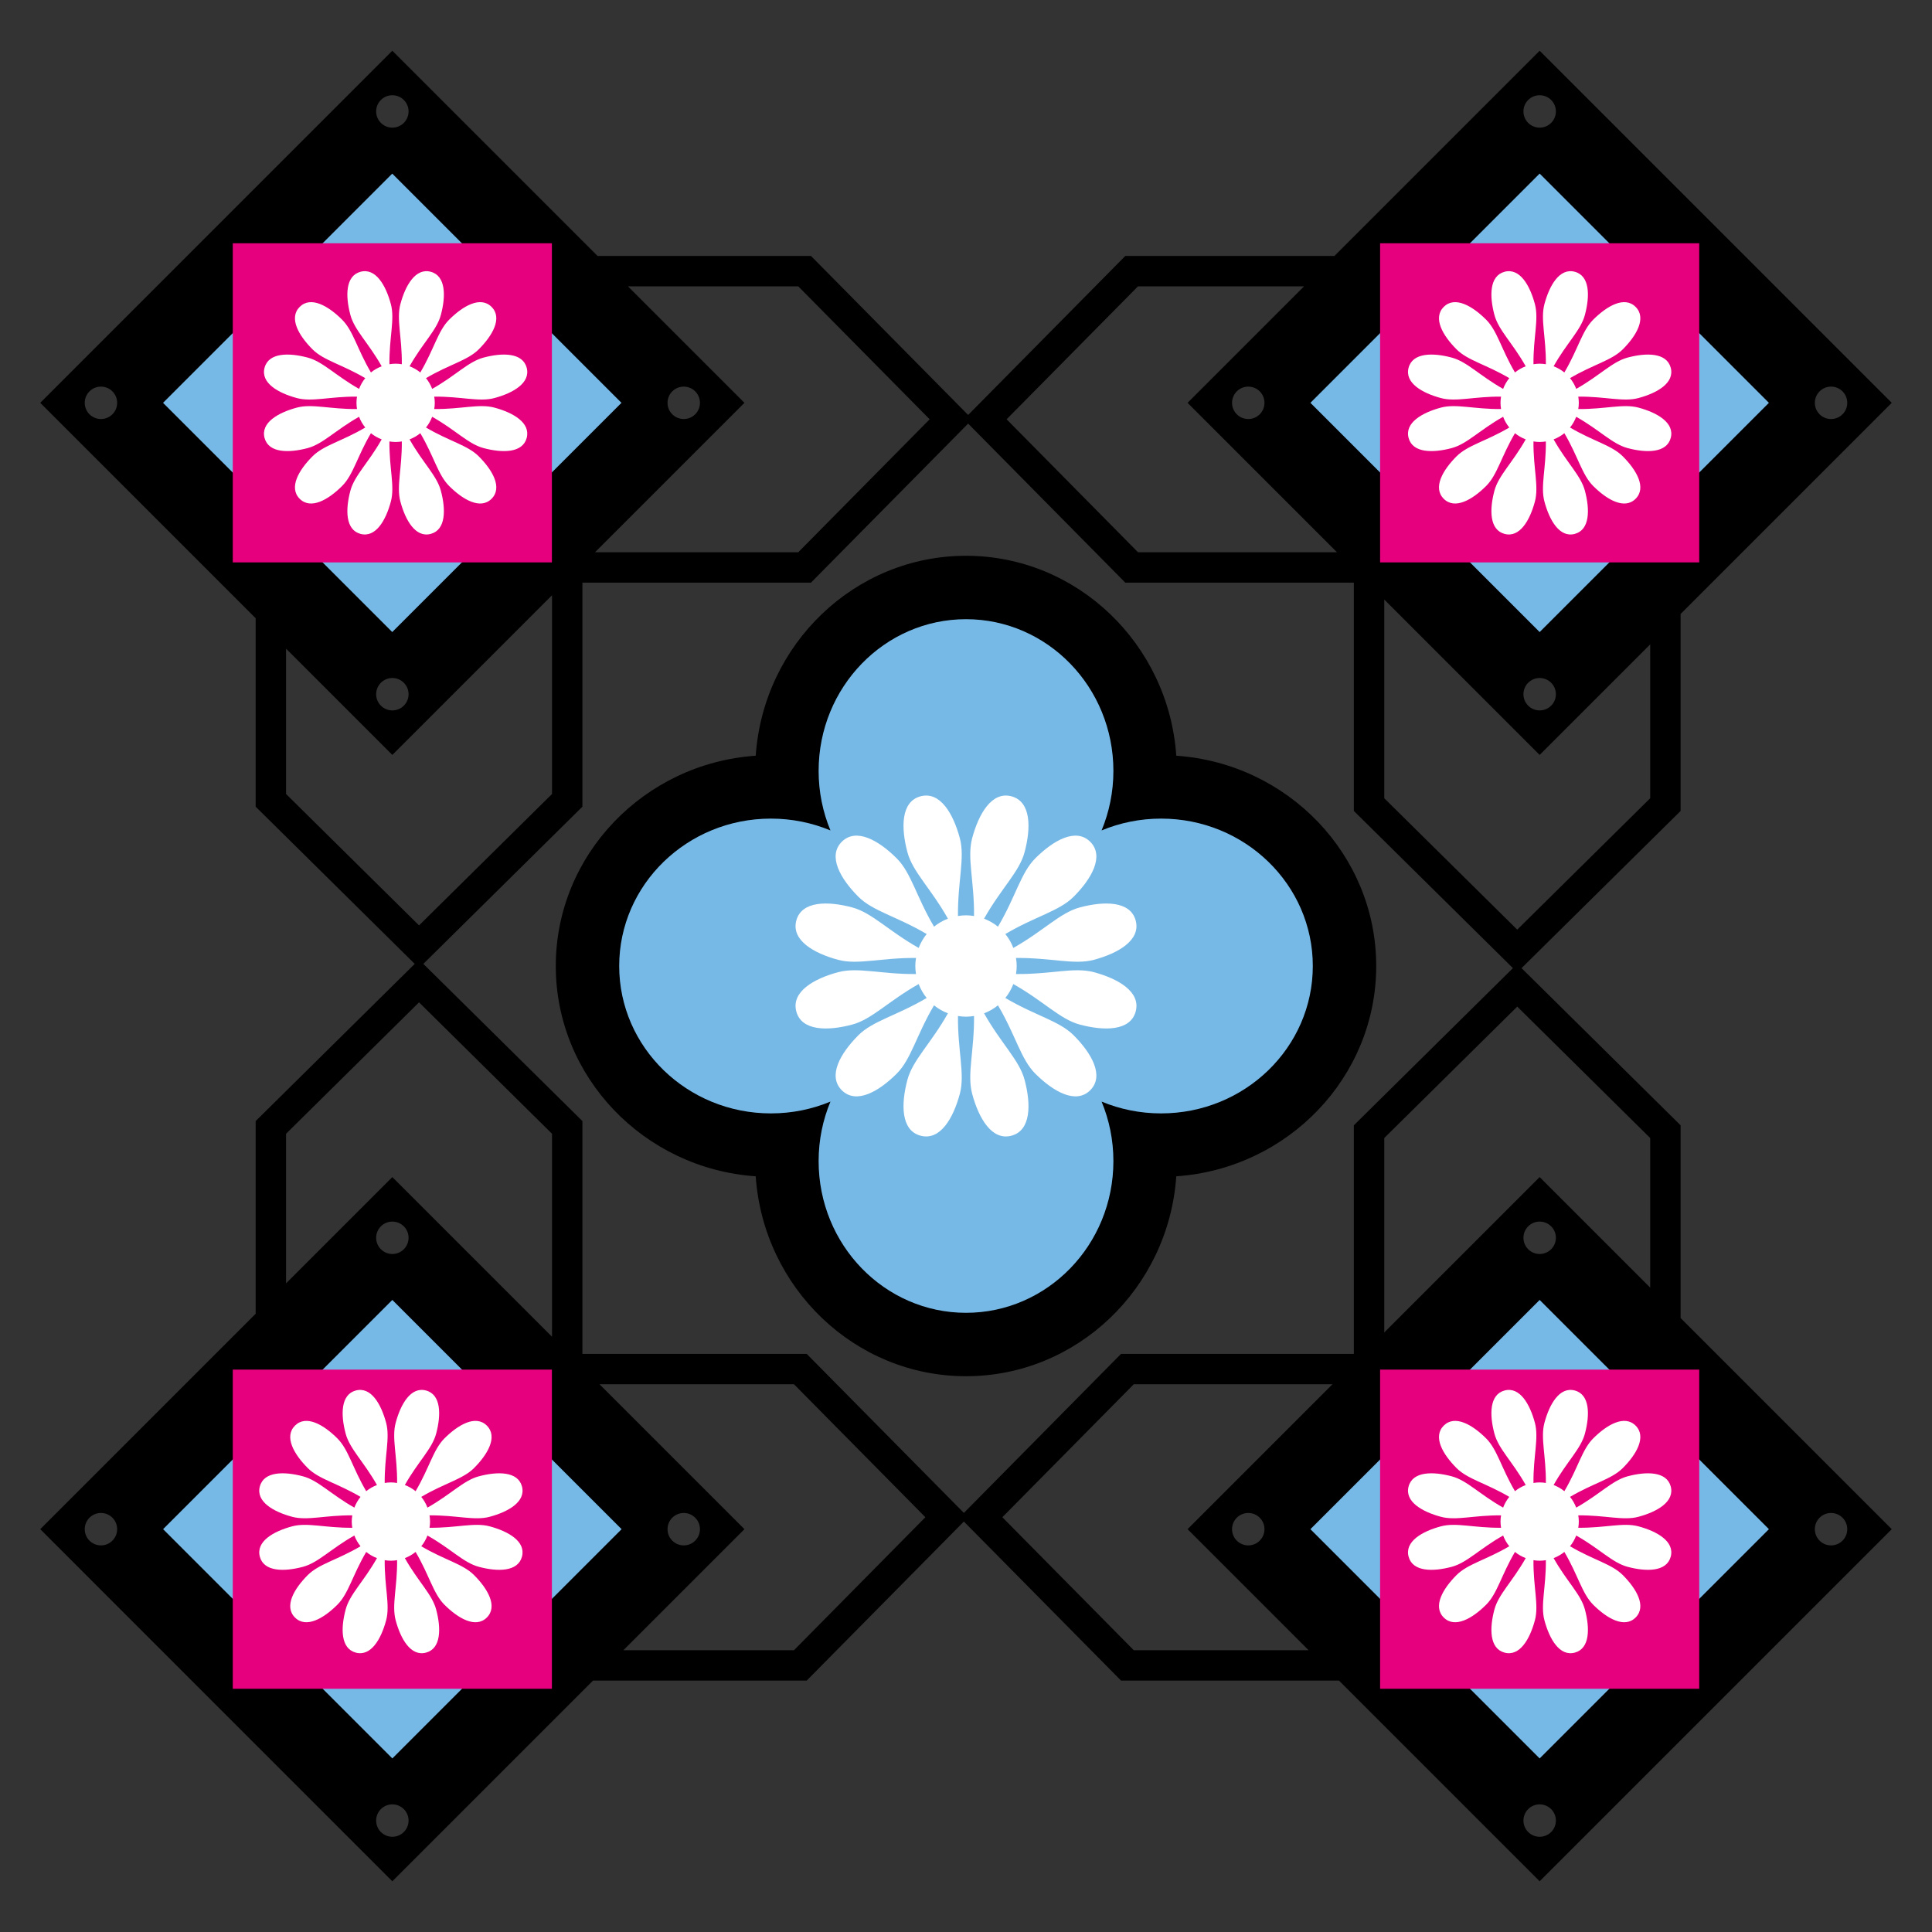 <?xml version="1.0" encoding="utf-8"?>
<!-- Generator: Adobe Illustrator 19.2.1, SVG Export Plug-In . SVG Version: 6.00 Build 0)  -->
<svg version="1.1" id="Layer_1" xmlns="http://www.w3.org/2000/svg" xmlns:xlink="http://www.w3.org/1999/xlink" x="0px" y="0px"
	 width="864px" height="864px" viewBox="0 0 864 864" enable-background="new 0 0 864 864" xml:space="preserve">
<rect x="0" y="0" width="864" height="864" fill="#333333" stroke="none"/>
<g>
	<path d="M526.039,337.961c-3.429-49.893-44.296-89.412-94.038-89.412c-49.741,0-90.611,39.519-94.042,89.412
		c-49.887,3.426-89.411,44.304-89.411,94.038c0,49.74,39.524,90.612,89.411,94.046
		c3.431,49.882,44.301,89.406,94.042,89.406c49.742,0,90.609-39.524,94.038-89.406
		c49.892-3.434,89.413-44.306,89.413-94.046C615.452,382.265,575.931,341.387,526.039,337.961z"/>
	<path d="M751.574,503.243l-71.132-70.291l71.132-70.291v-88.091L846,180.146L688.54,22.685l-91.761,91.766H503.249
		l-70.295,71.128l-70.292-71.128H267.222l-91.77-91.766L18,180.146l96.336,96.339v84.272l71.132,70.294
		l-71.132,70.294v86.17L18,683.854l157.452,157.462l89.749-89.747h95.554l70.293-71.135l70.288,71.135h97.462
		l89.741,89.747L846,683.854l-94.426-94.424V503.243z M818.857,172.898c4.003,0,7.248,3.244,7.248,7.248
		c0,4.009-3.245,7.245-7.248,7.245c-4.006,0-7.25-3.236-7.25-7.245C811.607,176.142,814.851,172.898,818.857,172.898z
		 M45.142,187.391c-4.001,0-7.247-3.236-7.247-7.245c0-4.004,3.246-7.248,7.247-7.248
		c4.012,0,7.25,3.244,7.25,7.248C52.392,184.155,49.154,187.391,45.142,187.391z M45.142,691.109
		c-4.001,0-7.247-3.244-7.247-7.255c0-3.995,3.246-7.245,7.247-7.245c4.012,0,7.25,3.25,7.25,7.245
		C52.392,687.865,49.154,691.109,45.142,691.109z M818.857,676.609c4.003,0,7.248,3.25,7.248,7.245
		c0,4.01-3.245,7.255-7.248,7.255c-4.006,0-7.25-3.244-7.25-7.255
		C811.607,679.86,814.851,676.609,818.857,676.609z M688.54,42.589c4.011,0,7.26,3.238,7.26,7.242
		c0,4.001-3.249,7.255-7.26,7.255c-4.004,0-7.247-3.254-7.247-7.255C681.293,45.827,684.536,42.589,688.54,42.589z
		 M688.54,303.207c4.011,0,7.26,3.251,7.26,7.248c0,4.009-3.249,7.245-7.26,7.245
		c-4.004,0-7.247-3.236-7.247-7.245C681.293,306.457,684.536,303.207,688.54,303.207z M619.05,268.112
		l69.489,69.491l49.435-49.434v68.815l-59.46,58.762l-59.465-58.762V268.112z M508.922,128.048h74.26
		l-52.095,52.098l66.823,66.825h-88.988l-58.76-59.463L508.922,128.048z M565.478,180.146
		c0,4.009-3.244,7.245-7.247,7.245s-7.255-3.236-7.255-7.245c0-4.004,3.252-7.248,7.255-7.248
		S565.478,176.142,565.478,180.146z M332.919,180.146l-52.1-52.098h76.168l58.76,59.46l-58.76,59.463h-90.897
		L332.919,180.146z M298.524,180.146c0-4.004,3.242-7.248,7.252-7.248c3.994,0,7.248,3.244,7.248,7.248
		c0,4.009-3.254,7.245-7.248,7.245C301.767,187.391,298.524,184.155,298.524,180.146z M175.46,42.589
		c4.003,0,7.253,3.238,7.253,7.242c0,4.001-3.251,7.255-7.253,7.255c-4.004,0-7.247-3.254-7.247-7.255
		C168.214,45.827,171.456,42.589,175.46,42.589z M175.46,303.207c4.003,0,7.253,3.251,7.253,7.248
		c0,4.009-3.251,7.245-7.253,7.245c-4.004,0-7.247-3.236-7.247-7.245
		C168.214,306.457,171.456,303.207,175.46,303.207z M127.928,355.082v-65.004l47.524,47.525l71.409-71.404v88.883
		l-59.467,58.762L127.928,355.082z M175.46,821.417c-4.004,0-7.247-3.244-7.247-7.245
		c0-4.004,3.243-7.248,7.247-7.248c4.003,0,7.253,3.244,7.253,7.248
		C182.713,818.173,179.463,821.417,175.46,821.417z M175.46,560.794c-4.004,0-7.247-3.251-7.247-7.248
		c0-4.001,3.243-7.245,7.247-7.245c4.003,0,7.253,3.244,7.253,7.245
		C182.713,557.543,179.463,560.794,175.46,560.794z M246.861,597.802l-71.409-71.404l-47.524,47.526v-66.903
		l59.467-58.763l59.467,58.763V597.802z M355.076,737.983h-76.288l54.131-54.129l-64.813-64.808h86.97l58.763,59.463
		L355.076,737.983z M298.524,683.854c0-3.995,3.242-7.245,7.252-7.245c3.994,0,7.248,3.25,7.248,7.245
		c0,4.01-3.254,7.255-7.248,7.255C301.767,691.109,298.524,687.865,298.524,683.854z M531.088,683.854
		l54.126,54.129h-78.195l-58.764-59.474l58.764-59.463h88.875L531.088,683.854z M565.478,683.854
		c0,4.01-3.244,7.255-7.247,7.255s-7.255-3.244-7.255-7.255c0-3.995,3.252-7.245,7.255-7.245
		S565.478,679.86,565.478,683.854z M605.452,605.458H501.336l-70.288,71.126l-70.293-71.126H260.452V501.345
		l-71.131-70.294l71.131-70.294V260.568h102.21l70.292-71.131l70.295,71.131h102.203v102.093l71.137,70.291
		l-71.137,70.291V605.458z M688.54,821.417c-4.004,0-7.247-3.244-7.247-7.245c0-4.004,3.243-7.248,7.247-7.248
		c4.011,0,7.26,3.244,7.26,7.248C695.799,818.173,692.55,821.417,688.54,821.417z M688.54,560.794
		c-4.004,0-7.247-3.251-7.247-7.248c0-4.001,3.243-7.245,7.247-7.245c4.011,0,7.26,3.244,7.26,7.245
		C695.799,557.543,692.55,560.794,688.54,560.794z M737.975,575.831l-49.435-49.434l-69.489,69.492v-86.963
		l59.465-58.765l59.46,58.765V575.831z"/>
	<g>
		<path fill-rule="evenodd" clip-rule="evenodd" fill="#77B9E6" d="M519.242,366.085c-9.451,0-18.439,1.897-26.609,5.287
			c3.392-8.167,5.284-17.159,5.284-26.609c0-37.469-29.504-67.856-65.914-67.856
			c-36.408,0-65.913,30.387-65.913,67.856c0,9.45,1.893,18.442,5.29,26.609c-8.174-3.39-17.167-5.287-26.621-5.287
			c-37.467,0-67.853,29.512-67.853,65.916c0,36.407,30.386,65.916,67.853,65.916c9.453,0,18.447-1.885,26.621-5.28
			c-3.397,8.164-5.29,17.156-5.29,26.606c0,37.474,29.504,67.851,65.913,67.851
			c36.41,0,65.914-30.378,65.914-67.851c0-9.45-1.892-18.442-5.284-26.606c8.17,3.395,17.158,5.28,26.609,5.28
			c37.469,0,67.851-29.509,67.851-65.916C587.094,395.598,556.711,366.085,519.242,366.085z"/>
		<polygon fill="#77B9E6" points="175.452,581.338 277.978,683.854 175.452,786.381 72.933,683.854 		"/>
		
			<rect x="102.961" y="107.653" transform="matrix(0.707 -0.707 0.707 0.707 -75.993 176.836)" fill="#77B9E6" width="144.985" height="144.985"/>
		<polygon fill="#77B9E6" points="688.54,581.338 791.065,683.854 688.54,786.381 586.024,683.854 		"/>
		<polygon fill="#77B9E6" points="688.54,77.627 791.065,180.146 688.54,282.662 586.024,180.146 		"/>
	</g>
	<g>
		<rect x="104.099" y="612.496" fill="#E6007E" width="142.714" height="142.73"/>
		<rect x="617.186" y="612.496" fill="#E6007E" width="142.712" height="142.73"/>
		<rect x="617.186" y="108.788" fill="#E6007E" width="142.712" height="142.72"/>
		<rect x="104.099" y="108.788" fill="#E6007E" width="142.714" height="142.72"/>
	</g>
	<g>
		<path fill="#FFFFFF" d="M218.957,682.58c-6.82-1.827-14.831,0.767-26.874,0.643c0.144-0.905,0.24-1.826,0.24-2.772
			c0-0.946-0.096-1.867-0.24-2.772c12.043-0.124,20.054,2.471,26.874,0.643c8.447-2.263,16.287-6.789,14.468-13.576
			c-1.819-6.787-10.871-6.787-19.318-4.524c-6.819,1.827-12.46,8.078-22.948,13.992
			c-0.669-1.752-1.598-3.374-2.762-4.804c10.361-6.122,18.592-7.882,23.583-12.873
			c6.184-6.183,10.71-14.023,5.742-18.991c-4.968-4.969-12.808-0.442-18.991,5.741
			c-4.99,4.991-6.75,13.221-12.873,23.583c-1.43-1.165-3.054-2.094-4.806-2.764
			c5.914-10.489,12.165-16.129,13.992-22.948c2.263-8.447,2.264-17.499-4.523-19.318
			c-6.787-1.819-11.313,6.022-13.576,14.469c-1.828,6.82,0.767,14.831,0.643,26.874
			c-0.905-0.144-1.826-0.24-2.772-0.24c-0.945,0-1.867,0.096-2.771,0.24c-0.124-12.043,2.471-20.054,0.643-26.874
			c-2.264-8.447-6.789-16.287-13.576-14.469c-6.788,1.819-6.787,10.871-4.523,19.318
			c1.827,6.82,8.079,12.459,13.992,22.948c-1.753,0.669-3.375,1.598-4.805,2.762
			c-6.122-10.361-7.882-18.591-12.872-23.581c-6.184-6.184-14.023-10.71-18.992-5.742
			c-4.968,4.968-0.442,12.808,5.742,18.991c4.99,4.99,13.221,6.75,23.581,12.872
			c-1.164,1.43-2.093,3.053-2.763,4.805c-10.489-5.914-16.129-12.164-22.948-13.992
			c-8.447-2.263-17.499-2.263-19.318,4.524c-1.819,6.787,6.022,11.313,14.468,13.576
			c6.82,1.827,14.832-0.767,26.874-0.643c-0.144,0.905-0.24,1.826-0.24,2.772c0,0.946,0.096,1.867,0.24,2.772
			c-12.043,0.124-20.054-2.471-26.874-0.643c-8.447,2.263-16.287,6.789-14.468,13.576
			c1.819,6.787,10.871,6.787,19.318,4.523c6.819-1.827,12.459-8.078,22.948-13.992
			c0.67,1.753,1.599,3.376,2.764,4.806c-10.361,6.122-18.592,7.882-23.582,12.873
			c-6.184,6.183-10.71,14.023-5.742,18.991c4.968,4.969,12.809,0.442,18.992-5.742
			c4.99-4.991,6.75-13.221,12.873-23.583c1.43,1.164,3.052,2.093,4.804,2.762
			c-5.914,10.489-12.165,16.129-13.992,22.948c-2.263,8.447-2.264,17.499,4.523,19.318
			c6.787,1.819,11.313-6.022,13.576-14.468c1.828-6.82-0.767-14.832-0.643-26.875
			c0.905,0.144,1.826,0.24,2.771,0.24s1.867-0.096,2.771-0.24c0.124,12.043-2.471,20.054-0.643,26.874
			c2.263,8.447,6.789,16.287,13.576,14.469c6.787-1.819,6.787-10.871,4.523-19.318
			c-1.827-6.819-8.078-12.459-13.992-22.948c1.753-0.669,3.376-1.599,4.806-2.763
			c6.123,10.362,7.883,18.593,12.873,23.584c6.183,6.184,14.023,10.71,18.991,5.742
			c4.969-4.969,0.442-12.809-5.741-18.991c-4.991-4.991-13.222-6.751-23.584-12.874
			c1.164-1.43,2.094-3.053,2.763-4.805c10.488,5.914,16.129,12.165,22.948,13.992
			c8.447,2.263,17.499,2.263,19.318-4.524C235.244,689.369,227.404,684.843,218.957,682.58z"/>
		<path fill="#FFFFFF" d="M221.068,182.278c-6.82-1.827-14.831,0.767-26.874,0.643
			c0.144-0.905,0.24-1.826,0.24-2.772s-0.096-1.866-0.24-2.772c12.043-0.124,20.054,2.471,26.874,0.643
			c8.447-2.263,16.287-6.789,14.468-13.576c-1.819-6.788-10.871-6.787-19.318-4.524
			c-6.819,1.827-12.46,8.078-22.948,13.992c-0.669-1.752-1.598-3.374-2.762-4.804
			c10.361-6.122,18.592-7.882,23.583-12.873c6.184-6.183,10.71-14.023,5.742-18.991
			c-4.968-4.969-12.808-0.442-18.991,5.741c-4.99,4.991-6.75,13.221-12.873,23.583
			c-1.43-1.165-3.054-2.094-4.806-2.764c5.914-10.489,12.165-16.129,13.992-22.948
			c2.263-8.447,2.264-17.499-4.523-19.318c-6.787-1.819-11.313,6.022-13.576,14.469
			c-1.828,6.82,0.767,14.831,0.643,26.874c-0.905-0.144-1.826-0.24-2.772-0.24c-0.945,0-1.867,0.096-2.771,0.24
			c-0.124-12.043,2.471-20.054,0.643-26.874c-2.263-8.447-6.789-16.287-13.576-14.469
			c-6.788,1.819-6.787,10.871-4.523,19.318c1.827,6.82,8.079,12.459,13.992,22.948
			c-1.753,0.669-3.375,1.598-4.805,2.762c-6.122-10.361-7.882-18.591-12.872-23.581
			c-6.184-6.184-14.023-10.71-18.992-5.742c-4.968,4.968-0.442,12.808,5.742,18.991
			c4.99,4.99,13.221,6.75,23.581,12.872c-1.164,1.43-2.093,3.053-2.763,4.805
			c-10.489-5.914-16.129-12.164-22.948-13.992c-8.447-2.263-17.499-2.264-19.318,4.524
			c-1.819,6.787,6.022,11.313,14.468,13.576c6.82,1.827,14.832-0.767,26.874-0.643
			c-0.144,0.905-0.24,1.826-0.24,2.772s0.096,1.867,0.24,2.772c-12.043,0.124-20.054-2.471-26.874-0.643
			c-8.447,2.263-16.287,6.789-14.468,13.576c1.819,6.787,10.871,6.787,19.318,4.523
			c6.819-1.827,12.459-8.078,22.948-13.992c0.67,1.753,1.599,3.376,2.764,4.806
			c-10.361,6.122-18.592,7.882-23.582,12.873c-6.184,6.183-10.71,14.023-5.742,18.991
			c4.968,4.969,12.809,0.442,18.992-5.742c4.99-4.991,6.75-13.221,12.873-23.583
			c1.43,1.164,3.052,2.093,4.804,2.762c-5.914,10.489-12.165,16.129-13.992,22.948
			c-2.263,8.447-2.264,17.499,4.523,19.318c6.787,1.819,11.313-6.022,13.576-14.468
			c1.828-6.82-0.767-14.832-0.643-26.875c0.905,0.144,1.826,0.24,2.771,0.24s1.867-0.096,2.771-0.24
			c0.124,12.043-2.471,20.054-0.643,26.874c2.263,8.447,6.789,16.287,13.576,14.469
			c6.787-1.819,6.787-10.871,4.523-19.318c-1.827-6.819-8.078-12.459-13.992-22.948
			c1.753-0.669,3.376-1.599,4.806-2.763c6.123,10.362,7.883,18.593,12.873,23.584
			c6.183,6.184,14.023,10.71,18.991,5.742c4.969-4.968,0.442-12.809-5.741-18.991
			c-4.991-4.991-13.222-6.751-23.584-12.874c1.164-1.43,2.094-3.053,2.763-4.805
			c10.488,5.914,16.129,12.165,22.948,13.992c8.447,2.263,17.499,2.263,19.318-4.524
			C237.355,189.066,229.514,184.541,221.068,182.278z"/>
		<path fill="#FFFFFF" d="M732.688,182.278c-6.82-1.827-14.831,0.767-26.874,0.643c0.144-0.905,0.24-1.826,0.24-2.772
			s-0.096-1.866-0.24-2.772c12.043-0.124,20.054,2.471,26.874,0.643c8.447-2.263,16.287-6.789,14.468-13.576
			c-1.819-6.788-10.871-6.787-19.318-4.524c-6.819,1.827-12.46,8.078-22.948,13.992
			c-0.669-1.752-1.598-3.374-2.762-4.804c10.361-6.122,18.592-7.882,23.583-12.873
			c6.183-6.183,10.71-14.023,5.742-18.991c-4.968-4.969-12.808-0.442-18.991,5.741
			c-4.99,4.991-6.75,13.221-12.873,23.583c-1.43-1.165-3.054-2.094-4.806-2.764
			c5.914-10.489,12.164-16.129,13.992-22.948c2.263-8.447,2.264-17.499-4.523-19.318
			c-6.787-1.819-11.313,6.022-13.576,14.469c-1.828,6.82,0.767,14.831,0.643,26.874
			c-0.905-0.144-1.826-0.24-2.772-0.24c-0.945,0-1.867,0.096-2.771,0.24c-0.124-12.043,2.471-20.054,0.643-26.874
			c-2.263-8.447-6.789-16.287-13.576-14.469c-6.788,1.819-6.787,10.871-4.523,19.318
			c1.827,6.82,8.079,12.459,13.992,22.948c-1.753,0.669-3.375,1.598-4.805,2.762
			c-6.122-10.361-7.882-18.591-12.872-23.581c-6.184-6.184-14.023-10.71-18.992-5.742
			c-4.968,4.968-0.442,12.808,5.742,18.991c4.99,4.99,13.221,6.75,23.581,12.872
			c-1.164,1.43-2.093,3.053-2.763,4.805c-10.489-5.914-16.129-12.164-22.948-13.992
			c-8.447-2.263-17.499-2.264-19.318,4.524c-1.819,6.787,6.022,11.313,14.468,13.576
			c6.82,1.827,14.832-0.767,26.874-0.643c-0.144,0.905-0.24,1.826-0.24,2.772s0.096,1.867,0.24,2.772
			c-12.043,0.124-20.054-2.471-26.874-0.643c-8.447,2.263-16.287,6.789-14.468,13.576
			c1.819,6.787,10.871,6.787,19.318,4.523c6.819-1.827,12.459-8.078,22.948-13.992
			c0.67,1.753,1.599,3.376,2.764,4.806c-10.361,6.122-18.592,7.882-23.582,12.873
			c-6.183,6.183-10.71,14.023-5.742,18.991c4.969,4.969,12.809,0.442,18.992-5.742
			c4.99-4.991,6.75-13.221,12.873-23.583c1.43,1.164,3.052,2.093,4.804,2.762
			c-5.914,10.489-12.165,16.129-13.992,22.948c-2.263,8.447-2.264,17.499,4.523,19.318
			c6.787,1.819,11.313-6.022,13.576-14.468c1.828-6.82-0.767-14.832-0.643-26.875
			c0.905,0.144,1.826,0.24,2.771,0.24s1.867-0.096,2.771-0.24c0.124,12.043-2.47,20.054-0.643,26.874
			c2.263,8.447,6.789,16.287,13.576,14.469c6.787-1.819,6.787-10.871,4.523-19.318
			c-1.827-6.819-8.078-12.459-13.992-22.948c1.753-0.669,3.376-1.599,4.806-2.763
			c6.123,10.362,7.883,18.593,12.873,23.584c6.184,6.184,14.023,10.71,18.991,5.742
			c4.969-4.968,0.442-12.809-5.741-18.991c-4.991-4.991-13.222-6.751-23.584-12.874
			c1.164-1.43,2.094-3.053,2.763-4.805c10.488,5.914,16.129,12.165,22.948,13.992
			c8.447,2.263,17.499,2.263,19.318-4.524C748.975,189.066,741.135,184.541,732.688,182.278z"/>
		<path fill="#FFFFFF" d="M732.688,682.58c-6.82-1.827-14.831,0.767-26.874,0.643c0.144-0.905,0.24-1.826,0.24-2.772
			c0-0.946-0.096-1.867-0.24-2.772c12.043-0.124,20.054,2.471,26.874,0.643c8.447-2.263,16.287-6.789,14.468-13.576
			c-1.819-6.787-10.871-6.787-19.318-4.524c-6.819,1.827-12.46,8.078-22.948,13.992
			c-0.669-1.752-1.598-3.374-2.762-4.804c10.361-6.122,18.592-7.882,23.583-12.873
			c6.183-6.183,10.71-14.023,5.742-18.991c-4.968-4.969-12.808-0.442-18.991,5.741
			c-4.99,4.991-6.75,13.221-12.873,23.583c-1.43-1.165-3.054-2.094-4.806-2.764
			c5.914-10.489,12.164-16.129,13.992-22.948c2.263-8.447,2.264-17.499-4.523-19.318
			c-6.787-1.819-11.313,6.022-13.576,14.469c-1.828,6.82,0.767,14.831,0.643,26.874
			c-0.905-0.144-1.826-0.24-2.772-0.24c-0.945,0-1.867,0.096-2.771,0.24c-0.124-12.043,2.471-20.054,0.643-26.874
			c-2.263-8.447-6.789-16.287-13.576-14.469c-6.788,1.819-6.787,10.871-4.523,19.318
			c1.827,6.82,8.079,12.459,13.992,22.948c-1.753,0.669-3.375,1.598-4.805,2.762
			c-6.122-10.361-7.882-18.591-12.872-23.581c-6.184-6.184-14.023-10.71-18.992-5.742
			c-4.968,4.968-0.442,12.808,5.742,18.991c4.99,4.99,13.221,6.75,23.581,12.872
			c-1.164,1.43-2.093,3.053-2.763,4.805c-10.489-5.914-16.129-12.164-22.948-13.992
			c-8.447-2.263-17.499-2.263-19.318,4.524c-1.819,6.787,6.022,11.313,14.468,13.576
			c6.82,1.827,14.832-0.767,26.874-0.643c-0.144,0.905-0.24,1.826-0.24,2.772c0,0.946,0.096,1.867,0.24,2.772
			c-12.043,0.124-20.054-2.471-26.874-0.643c-8.447,2.263-16.287,6.789-14.468,13.576
			c1.819,6.787,10.871,6.787,19.318,4.523c6.819-1.827,12.459-8.078,22.948-13.992
			c0.67,1.753,1.599,3.376,2.764,4.806c-10.361,6.122-18.592,7.882-23.582,12.873
			c-6.183,6.183-10.71,14.023-5.742,18.991c4.969,4.969,12.809,0.442,18.992-5.742
			c4.99-4.991,6.75-13.221,12.873-23.583c1.43,1.164,3.052,2.093,4.804,2.762
			c-5.914,10.489-12.165,16.129-13.992,22.948c-2.263,8.447-2.264,17.499,4.523,19.318
			c6.787,1.819,11.313-6.022,13.576-14.468c1.828-6.82-0.767-14.832-0.643-26.875
			c0.905,0.144,1.826,0.24,2.771,0.24s1.867-0.096,2.771-0.24c0.124,12.043-2.47,20.054-0.643,26.874
			c2.263,8.447,6.789,16.287,13.576,14.469c6.787-1.819,6.787-10.871,4.523-19.318
			c-1.827-6.819-8.078-12.459-13.992-22.948c1.753-0.669,3.376-1.599,4.806-2.763
			c6.123,10.362,7.883,18.593,12.873,23.584c6.184,6.184,14.023,10.71,18.991,5.742
			c4.969-4.969,0.442-12.809-5.741-18.991c-4.991-4.991-13.222-6.751-23.584-12.874
			c1.164-1.43,2.094-3.053,2.763-4.805c10.488,5.914,16.129,12.165,22.948,13.992
			c8.447,2.263,17.499,2.263,19.318-4.524C748.975,689.369,741.135,684.843,732.688,682.58z"/>
		<path fill="#FFFFFF" d="M489.153,434.756c-8.83-2.365-19.203,0.993-34.795,0.833
			c0.187-1.172,0.311-2.364,0.311-3.588s-0.125-2.417-0.311-3.588c15.592-0.16,25.965,3.199,34.795,0.833
			c10.936-2.93,21.087-8.79,18.732-17.577c-2.355-8.788-14.075-8.787-25.012-5.857
			c-8.829,2.366-16.132,10.459-29.712,18.116c-0.867-2.268-2.069-4.369-3.576-6.221
			c13.415-7.927,24.072-10.206,30.534-16.667c8.006-8.006,13.867-18.156,7.434-24.589
			c-6.433-6.434-16.583-0.572-24.589,7.433c-6.461,6.462-8.74,17.118-16.667,30.534
			c-1.852-1.508-3.954-2.711-6.223-3.578c7.657-13.58,15.75-20.882,18.116-29.712
			c2.93-10.936,2.931-22.657-5.857-25.012c-8.788-2.355-14.648,7.797-17.578,18.733
			c-2.366,8.83,0.993,19.203,0.833,34.795c-1.172-0.187-2.364-0.311-3.588-0.311
			c-1.224,0-2.417,0.125-3.588,0.311c-0.16-15.592,3.199-25.965,0.833-34.795
			c-2.931-10.936-8.79-21.087-17.578-18.733c-8.788,2.355-8.787,14.076-5.857,25.012
			c2.366,8.83,10.46,16.132,18.116,29.712c-2.269,0.866-4.37,2.069-6.221,3.576
			c-7.926-13.414-10.205-24.07-16.666-30.531c-8.006-8.006-18.156-13.867-24.589-7.434
			c-6.433,6.433-0.572,16.583,7.434,24.589c6.461,6.461,17.117,8.74,30.532,16.666
			c-1.507,1.851-2.71,3.953-3.577,6.221c-13.58-7.657-20.883-15.749-29.712-18.116
			c-10.936-2.93-22.657-2.931-25.012,5.857c-2.355,8.788,7.796,14.647,18.733,17.578
			c8.83,2.366,19.203-0.993,34.795-0.833c-0.187,1.172-0.311,2.364-0.311,3.588s0.124,2.417,0.311,3.588
			c-15.592,0.16-25.965-3.199-34.795-0.833c-10.936,2.93-21.087,8.79-18.733,17.578
			c2.355,8.787,14.076,8.787,25.012,5.856c8.829-2.365,16.132-10.459,29.711-18.116
			c0.867,2.27,2.071,4.372,3.579,6.223c-13.415,7.927-24.072,10.206-30.533,16.667
			c-8.006,8.006-13.867,18.156-7.434,24.589c6.433,6.434,16.584,0.572,24.589-7.434
			c6.461-6.462,8.74-17.118,16.667-30.534c1.851,1.507,3.952,2.71,6.221,3.576
			c-7.657,13.58-15.75,20.883-18.116,29.712c-2.93,10.936-2.931,22.657,5.857,25.012
			c8.788,2.355,14.648-7.797,17.578-18.732c2.366-8.83-0.993-19.203-0.832-34.795
			c1.171,0.187,2.364,0.311,3.588,0.311c1.224,0,2.417-0.125,3.588-0.311c0.16,15.592-3.199,25.965-0.833,34.795
			c2.93,10.936,8.79,21.087,17.578,18.733c8.788-2.355,8.787-14.076,5.857-25.012
			c-2.366-8.829-10.459-16.132-18.116-29.712c2.269-0.867,4.371-2.07,6.222-3.577
			c7.928,13.416,10.206,24.073,16.668,30.535c8.006,8.006,18.156,13.867,24.589,7.434
			c6.433-6.433,0.572-16.584-7.434-24.589c-6.462-6.462-17.119-8.741-30.535-16.669
			c1.507-1.851,2.711-3.953,3.578-6.222c13.58,7.657,20.882,15.75,29.712,18.116
			c10.936,2.93,22.657,2.931,25.012-5.857C510.24,443.546,500.089,437.686,489.153,434.756z"/>
	</g>
</g>
</svg>
